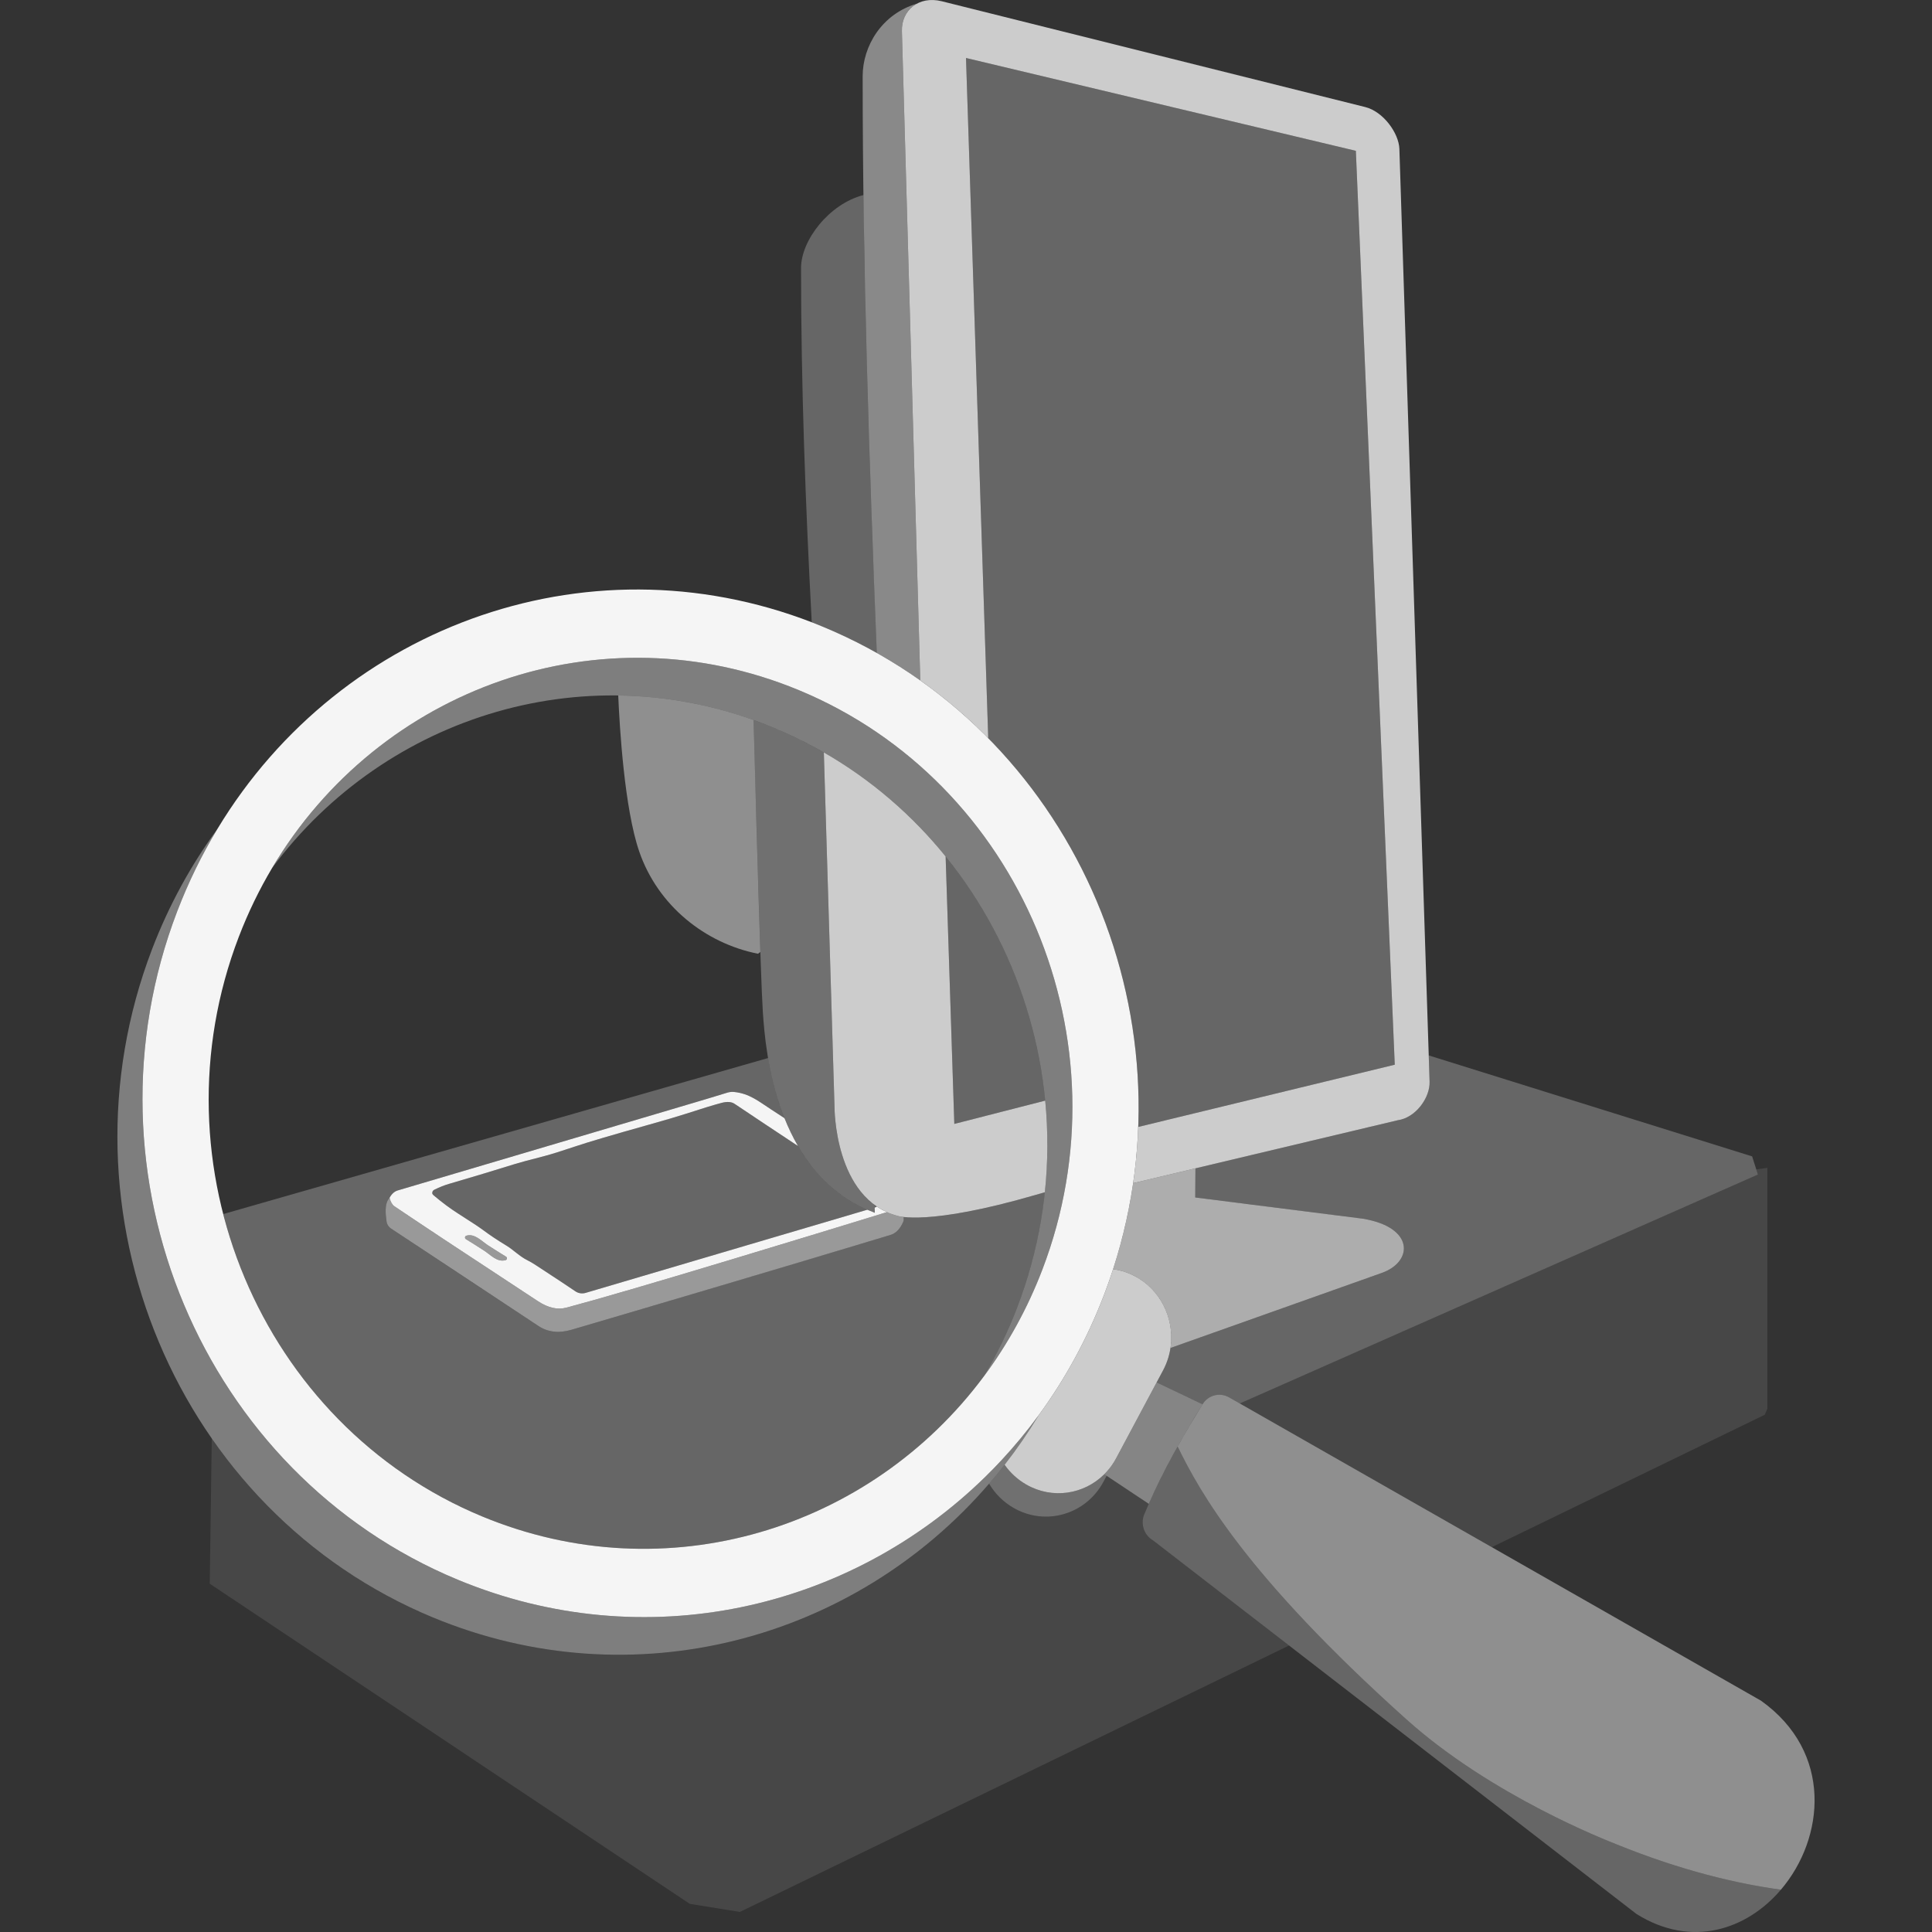 <?xml version="1.0" encoding="UTF-8" standalone="no"?>
<!DOCTYPE svg PUBLIC "-//W3C//DTD SVG 1.1//EN" "http://www.w3.org/Graphics/SVG/1.1/DTD/svg11.dtd">
<svg width="100%" height="100%" viewBox="0 0 300 300" version="1.1" xmlns="http://www.w3.org/2000/svg" xmlns:xlink="http://www.w3.org/1999/xlink" xml:space="preserve" xmlns:serif="http://www.serif.com/" style="fill-rule:evenodd;clip-rule:evenodd;stroke-linejoin:round;stroke-miterlimit:2;">
    <rect x="0" y="0" width="300" height="300" fill="#333333" stroke="none"/>
    <path d="M126.048,96.627C125.076,78.308 124.386,59.976 124.386,41.604C124.386,37.306 128.755,31.659 134.074,30.288C134.377,53.993 135.209,77.689 136.146,101.384C133.478,99.884 130.697,98.528 127.81,97.332C127.224,97.089 126.636,96.854 126.048,96.627Z" style="fill:white;fill-opacity:0.25;"/>
    <path d="M136.146,101.384C134.966,71.544 133.953,41.7 133.953,11.842C133.953,7.186 136.897,2.183 142.384,0.565C140.897,1.367 139.994,2.949 140.047,4.82L142.901,105.657C140.739,104.128 138.486,102.7 136.146,101.384Z" style="fill:white;fill-opacity:0.42;"/>
    <path d="M272.709,181.579L274.437,181.345L274.437,218.735L274.029,219.684L231.647,240.244L192.518,217.931L272.964,182.383L272.709,181.579ZM32.881,223.36C41.247,235.41 52.928,245.231 67.225,251.155C98.335,264.048 132.658,254.687 153.586,230.387C154.49,231.912 155.777,233.225 157.398,234.154C162.376,237.009 168.633,235.175 171.362,230.062L171.839,229.168L178.38,233.518C178.188,233.957 178,234.397 177.816,234.838C176.995,236.387 177.551,238.342 179.059,239.202L200.168,255.514L114.888,296.884L107.107,295.629L32.569,245.92L32.881,223.36Z" style="fill:white;fill-opacity:0.1;"/>
    <path d="M140.311,188.973C142.349,189.207 148.082,189.242 160.763,185.559L162.246,185.128C161.615,191.132 160.204,197.142 157.953,203.017C156.508,206.79 154.774,210.356 152.788,213.699C135.062,237.54 103.416,247.301 74.884,235.478C54.287,226.942 39.95,209.079 34.658,188.522L119.263,164.293C119.751,167.161 120.532,170.421 121.817,173.631C121.087,173.153 120.381,172.692 119.699,172.248C117.762,170.985 116.385,169.817 114.016,169.561C113.665,169.523 113.305,169.555 112.963,169.659C111.099,170.224 109.302,170.775 107.557,171.29C88.067,177.041 72.805,181.574 61.752,184.854C61.244,185.005 60.82,185.385 60.489,185.998C59.64,186.914 59.895,188.63 60.022,189.639C60.081,190.101 60.34,190.514 60.726,190.77C68.916,196.216 76.551,201.235 83.596,205.888C85.066,206.859 86.774,207.06 88.712,206.492C103.346,202.202 119.849,197.272 138.247,191.77C139.117,191.51 139.794,190.818 140.266,189.686C140.312,189.577 140.334,189.452 140.33,189.328L140.311,188.973ZM185.626,181.419L217.05,173.949C219.814,173.567 222.067,170.463 221.986,167.97L221.854,163.885L272.071,179.563L272.964,182.383L192.518,217.931L190.851,216.98C189.399,216.152 187.592,216.64 186.726,218.06L179.602,214.659L180.607,212.777C181.198,211.668 181.576,210.496 181.754,209.311L214.616,197.64C219.421,195.909 219.677,190.562 211.589,189.233L185.594,185.944L185.626,181.419Z" style="fill:white;fill-opacity:0.25;"/>
    <path d="M153.453,114.628L150,9.005L210.536,23.419L216.578,165.326L176.748,174.989C177.577,152.443 169.018,130.432 153.453,114.628Z" style="fill:white;fill-opacity:0.25;"/>
    <path d="M185.626,181.419L185.594,185.944L211.589,189.233C219.677,190.562 219.421,195.909 214.616,197.64L181.754,209.311C182.396,205.028 180.431,200.575 176.532,198.339C175.352,197.662 174.1,197.249 172.84,197.08C174.271,192.663 175.303,188.195 175.955,183.718L185.626,181.419Z" style="fill:white;fill-opacity:0.6;"/>
    <path d="M153.453,114.628C150.229,111.355 146.705,108.348 142.901,105.657L140.047,4.82C139.957,1.639 142.63,-0.707 146.24,0.195L211.999,16.625C214.789,17.322 217.216,20.672 217.295,23.123L221.986,167.97C222.067,170.463 219.814,173.567 217.05,173.949L175.955,183.718C176.378,180.808 176.641,177.894 176.748,174.989L216.578,165.326L210.536,23.419L150,9.005L153.453,114.628Z" style="fill:white;fill-opacity:0.75;"/>
    <path d="M118.067,147.825L117.699,148.099C109.507,146.47 102.148,140.645 99.251,132.199C96.962,125.529 96.212,112.974 95.998,107.991C102.989,108.088 110.075,109.323 117.016,111.801C117.197,118.647 117.678,136.447 118.067,147.825Z" style="fill:white;fill-opacity:0.45;"/>
    <path d="M153.021,229.298C131.89,250.015 100.109,257.325 71.117,245.311C31.41,228.856 11.875,182.343 27.52,141.507C29.254,136.981 31.348,132.714 33.755,128.725C53.062,96.729 92.504,82.701 127.81,97.332C166.208,113.244 185.742,157.266 172.84,197.08C172.434,198.332 171.996,199.58 171.526,200.823L171.407,201.135C168.794,207.954 165.365,214.187 161.28,219.762C159.485,222.211 157.563,224.534 155.528,226.724C154.71,227.603 153.874,228.462 153.021,229.298ZM152.788,213.699C156.452,208.77 159.522,203.239 161.846,197.173C175.411,161.764 158.472,121.433 124.043,107.165C93.282,94.417 58.9,106.76 42.247,134.788C40.261,138.131 38.527,141.697 37.081,145.47C23.516,180.879 40.455,221.21 74.884,235.478C103.416,247.301 135.062,237.54 152.788,213.699Z" style="fill:white;fill-opacity:0.95;"/>
    <path d="M153.586,230.387C132.658,254.687 98.335,264.048 67.225,251.155C27.518,234.7 7.983,188.188 23.627,147.352C26.24,140.532 29.669,134.3 33.755,128.725C31.348,132.714 29.254,136.981 27.52,141.507C11.875,182.343 31.41,228.856 71.117,245.311C100.109,257.325 131.89,250.015 153.021,229.298C153.874,228.462 154.71,227.603 155.528,226.724C157.563,224.534 159.485,222.211 161.28,219.762C159.656,222.453 157.889,225.017 155.994,227.448C155.213,228.451 154.41,229.431 153.586,230.387Z" style="fill:white;fill-opacity:0.37;"/>
    <path d="M42.247,134.788C58.9,106.76 93.282,94.417 124.043,107.165C158.472,121.433 175.411,161.764 161.846,197.173C159.522,203.239 156.452,208.77 152.788,213.699C154.774,210.356 156.508,206.79 157.953,203.017C171.519,167.608 154.58,127.277 120.15,113.009C91.619,101.185 59.972,110.946 42.247,134.788Z" style="fill:white;fill-opacity:0.37;"/>
    <path d="M171.839,229.168L171.362,230.062C168.633,235.175 162.376,237.009 157.398,234.154C155.777,233.225 154.49,231.912 153.586,230.387C154.41,229.431 155.213,228.451 155.994,227.448C156.857,228.677 157.988,229.735 159.357,230.52C163.413,232.846 168.317,232.06 171.471,228.923L171.839,229.168Z" style="fill:white;fill-opacity:0.3;"/>
    <path d="M173.019,226.958C172.573,227.69 172.052,228.346 171.471,228.923C168.317,232.06 163.413,232.846 159.357,230.52C157.988,229.735 156.857,228.677 155.994,227.448C157.889,225.017 159.656,222.453 161.28,219.762C165.365,214.187 168.794,207.954 171.407,201.135L171.526,200.823C171.996,199.58 172.434,198.332 172.84,197.08C174.1,197.249 175.352,197.662 176.532,198.339C181.51,201.194 183.336,207.663 180.607,212.777L173.321,226.427C173.225,226.608 173.124,226.785 173.019,226.958Z" style="fill:white;fill-opacity:0.75;"/>
    <path d="M182.86,224.613C184.058,222.474 185.325,220.348 186.63,218.229C186.66,218.171 186.692,218.115 186.726,218.06C187.592,216.64 189.399,216.152 190.851,216.98L273.438,264.076C284.67,272.067 283.343,285.45 276.539,293.43C269.802,292.509 261.234,290.528 250.991,286.378C249.648,285.834 231.669,278.902 218.381,266.98C193.545,244.698 186.325,231.747 182.86,224.613Z" style="fill:white;fill-opacity:0.45;"/>
    <path d="M276.539,293.43C271.258,299.625 262.677,302.564 254.109,297.199L179.059,239.202C177.551,238.342 176.995,236.387 177.816,234.838C178,234.397 178.188,233.957 178.38,233.518C179.695,230.515 181.213,227.552 182.86,224.613C186.325,231.747 193.545,244.698 218.381,266.98C231.669,278.902 249.648,285.834 250.991,286.378C261.234,290.528 269.802,292.509 276.539,293.43Z" style="fill:white;fill-opacity:0.25;"/>
    <path d="M178.38,233.518L171.471,228.923C172.052,228.346 172.573,227.69 173.019,226.958C173.124,226.785 173.225,226.608 173.321,226.427L179.602,214.659L186.726,218.06C186.692,218.115 186.66,218.171 186.63,218.229C183.532,223.258 180.653,228.329 178.38,233.518Z" style="fill:white;fill-opacity:0.4;"/>
    <path d="M135.801,187.098L135.844,188.32C120.465,182.58 118.88,163.391 118.454,157.151C118.096,151.893 117.268,121.301 117.016,111.801C118.064,112.175 119.109,112.578 120.15,113.009C122.852,114.128 125.445,115.408 127.925,116.834L129.583,171.886C129.583,171.886 129.528,182.483 135.801,187.098Z" style="fill:white;fill-opacity:0.3;"/>
    <path d="M137.721,188.218C129.736,190.676 121.724,193.117 113.689,195.541C101.142,199.326 92.552,201.834 87.914,203.058C86.562,203.413 85.113,203.082 83.556,202.064C72.266,194.657 64.826,189.741 61.242,187.305C60.906,187.079 60.655,186.645 60.489,185.998C60.82,185.385 61.245,185.005 61.752,184.854C72.807,181.579 88.073,177.061 107.557,171.29C109.303,170.777 111.101,170.23 112.963,169.659C113.305,169.557 113.665,169.524 114.016,169.561C116.384,169.82 117.763,170.984 119.699,172.248C120.381,172.691 121.086,173.152 121.816,173.63C122.401,175.093 123.091,176.546 123.905,177.947C120.613,175.771 117.33,173.588 114.058,171.397C113.579,171.078 112.915,171.029 112.06,171.25C110.932,171.544 109.075,172.109 106.489,172.951C105.284,173.344 103.415,173.894 100.889,174.604C95.191,176.201 91.315,177.347 89.263,178.037C87.125,178.756 85.551,179.248 84.541,179.511C82.088,180.144 80.57,180.553 79.989,180.738C76.74,181.751 73.319,182.781 69.72,183.832C69.032,184.031 68.281,184.33 67.464,184.727C67.236,184.837 67.118,185.013 67.12,185.256C67.118,185.369 67.181,185.475 67.297,185.579C68.554,186.654 69.851,187.621 71.193,188.478C73.244,189.787 74.498,190.615 74.956,190.962C76.01,191.753 77.26,192.586 78.705,193.462C79.655,194.035 80.734,195.122 81.862,195.674C82.261,195.871 82.706,196.126 83.195,196.45C86.359,198.516 88.406,199.869 89.326,200.502C89.794,200.827 90.384,200.922 90.934,200.759L134.676,187.847C135.056,188.013 135.446,188.171 135.844,188.32L135.815,187.511L135.881,187.491C135.987,187.459 136.08,187.411 136.159,187.35C136.643,187.677 137.163,187.968 137.721,188.218ZM75.715,193.33C74.797,192.734 73.702,191.492 72.415,191.877C72.17,191.95 72.126,192.28 72.346,192.413C73.318,193.007 74.275,193.613 75.216,194.224C76.129,194.815 77.224,196.063 78.51,195.672C78.756,195.599 78.799,195.275 78.58,195.136C77.607,194.542 76.651,193.942 75.715,193.33Z" style="fill:white;fill-opacity:0.95;"/>
    <path d="M136.159,187.35C136.08,187.411 135.987,187.459 135.881,187.491L135.815,187.511L135.801,187.098C135.918,187.184 136.037,187.268 136.159,187.35ZM134.676,187.847L90.934,200.759C90.384,200.922 89.794,200.827 89.326,200.502C88.406,199.869 86.359,198.516 83.195,196.45C82.706,196.126 82.261,195.871 81.862,195.674C80.734,195.122 79.655,194.035 78.705,193.462C77.26,192.586 76.01,191.753 74.956,190.962C74.498,190.615 73.244,189.787 71.193,188.478C69.851,187.621 68.554,186.654 67.297,185.579C67.181,185.475 67.118,185.369 67.12,185.256C67.118,185.013 67.236,184.837 67.464,184.727C68.281,184.33 69.032,184.031 69.72,183.832C73.319,182.781 76.74,181.751 79.989,180.738C80.57,180.553 82.088,180.144 84.541,179.511C85.551,179.248 87.125,178.756 89.263,178.037C91.315,177.347 95.191,176.201 100.889,174.604C103.415,173.894 105.284,173.344 106.489,172.951C109.075,172.109 110.932,171.544 112.06,171.25C112.915,171.029 113.579,171.078 114.058,171.397C117.33,173.588 120.613,175.771 123.905,177.947C126.276,182.028 129.702,185.671 134.676,187.847Z" style="fill:white;fill-opacity:0.25;"/>
    <path d="M162.302,170.903C162.755,175.593 162.747,180.359 162.246,185.128L160.763,185.559C144.012,190.424 139.384,188.802 139.384,188.802C129.509,186.204 129.583,171.886 129.583,171.886L127.925,116.834C135.289,121.067 141.648,126.582 146.837,132.989L148.185,174.522L162.302,170.903Z" style="fill:white;fill-opacity:0.75;"/>
    <path d="M140.311,188.973L140.33,189.328C140.334,189.452 140.311,189.576 140.266,189.686C139.79,190.816 139.117,191.511 138.247,191.77C119.855,197.291 103.345,202.199 88.712,206.492C86.774,207.059 85.065,206.86 83.596,205.888C76.547,201.24 68.926,196.201 60.726,190.77C60.341,190.513 60.08,190.101 60.022,189.639C59.894,188.63 59.64,186.914 60.489,185.998C60.655,186.645 60.906,187.079 61.242,187.305C64.826,189.741 72.266,194.657 83.556,202.064C85.113,203.082 86.562,203.413 87.914,203.058C92.552,201.834 101.142,199.326 113.689,195.541C121.724,193.117 129.736,190.676 137.721,188.218C138.241,188.45 138.795,188.647 139.384,188.802C139.384,188.802 139.657,188.898 140.311,188.973Z" style="fill:white;fill-opacity:0.5;"/>
    <path d="M75.715,193.33C74.797,192.734 73.702,191.492 72.415,191.877C72.17,191.95 72.126,192.28 72.346,192.413C73.318,193.007 74.275,193.613 75.216,194.224C76.129,194.815 77.224,196.063 78.51,195.672C78.756,195.599 78.799,195.275 78.58,195.136C77.607,194.542 76.651,193.942 75.715,193.33Z" style="fill:white;fill-opacity:0.5;fill-rule:nonzero;"/>
    <path d="M146.837,132.989C155.542,143.737 160.956,156.991 162.302,170.903L148.185,174.522L146.837,132.989Z" style="fill:white;fill-opacity:0.25;"/>
</svg>
